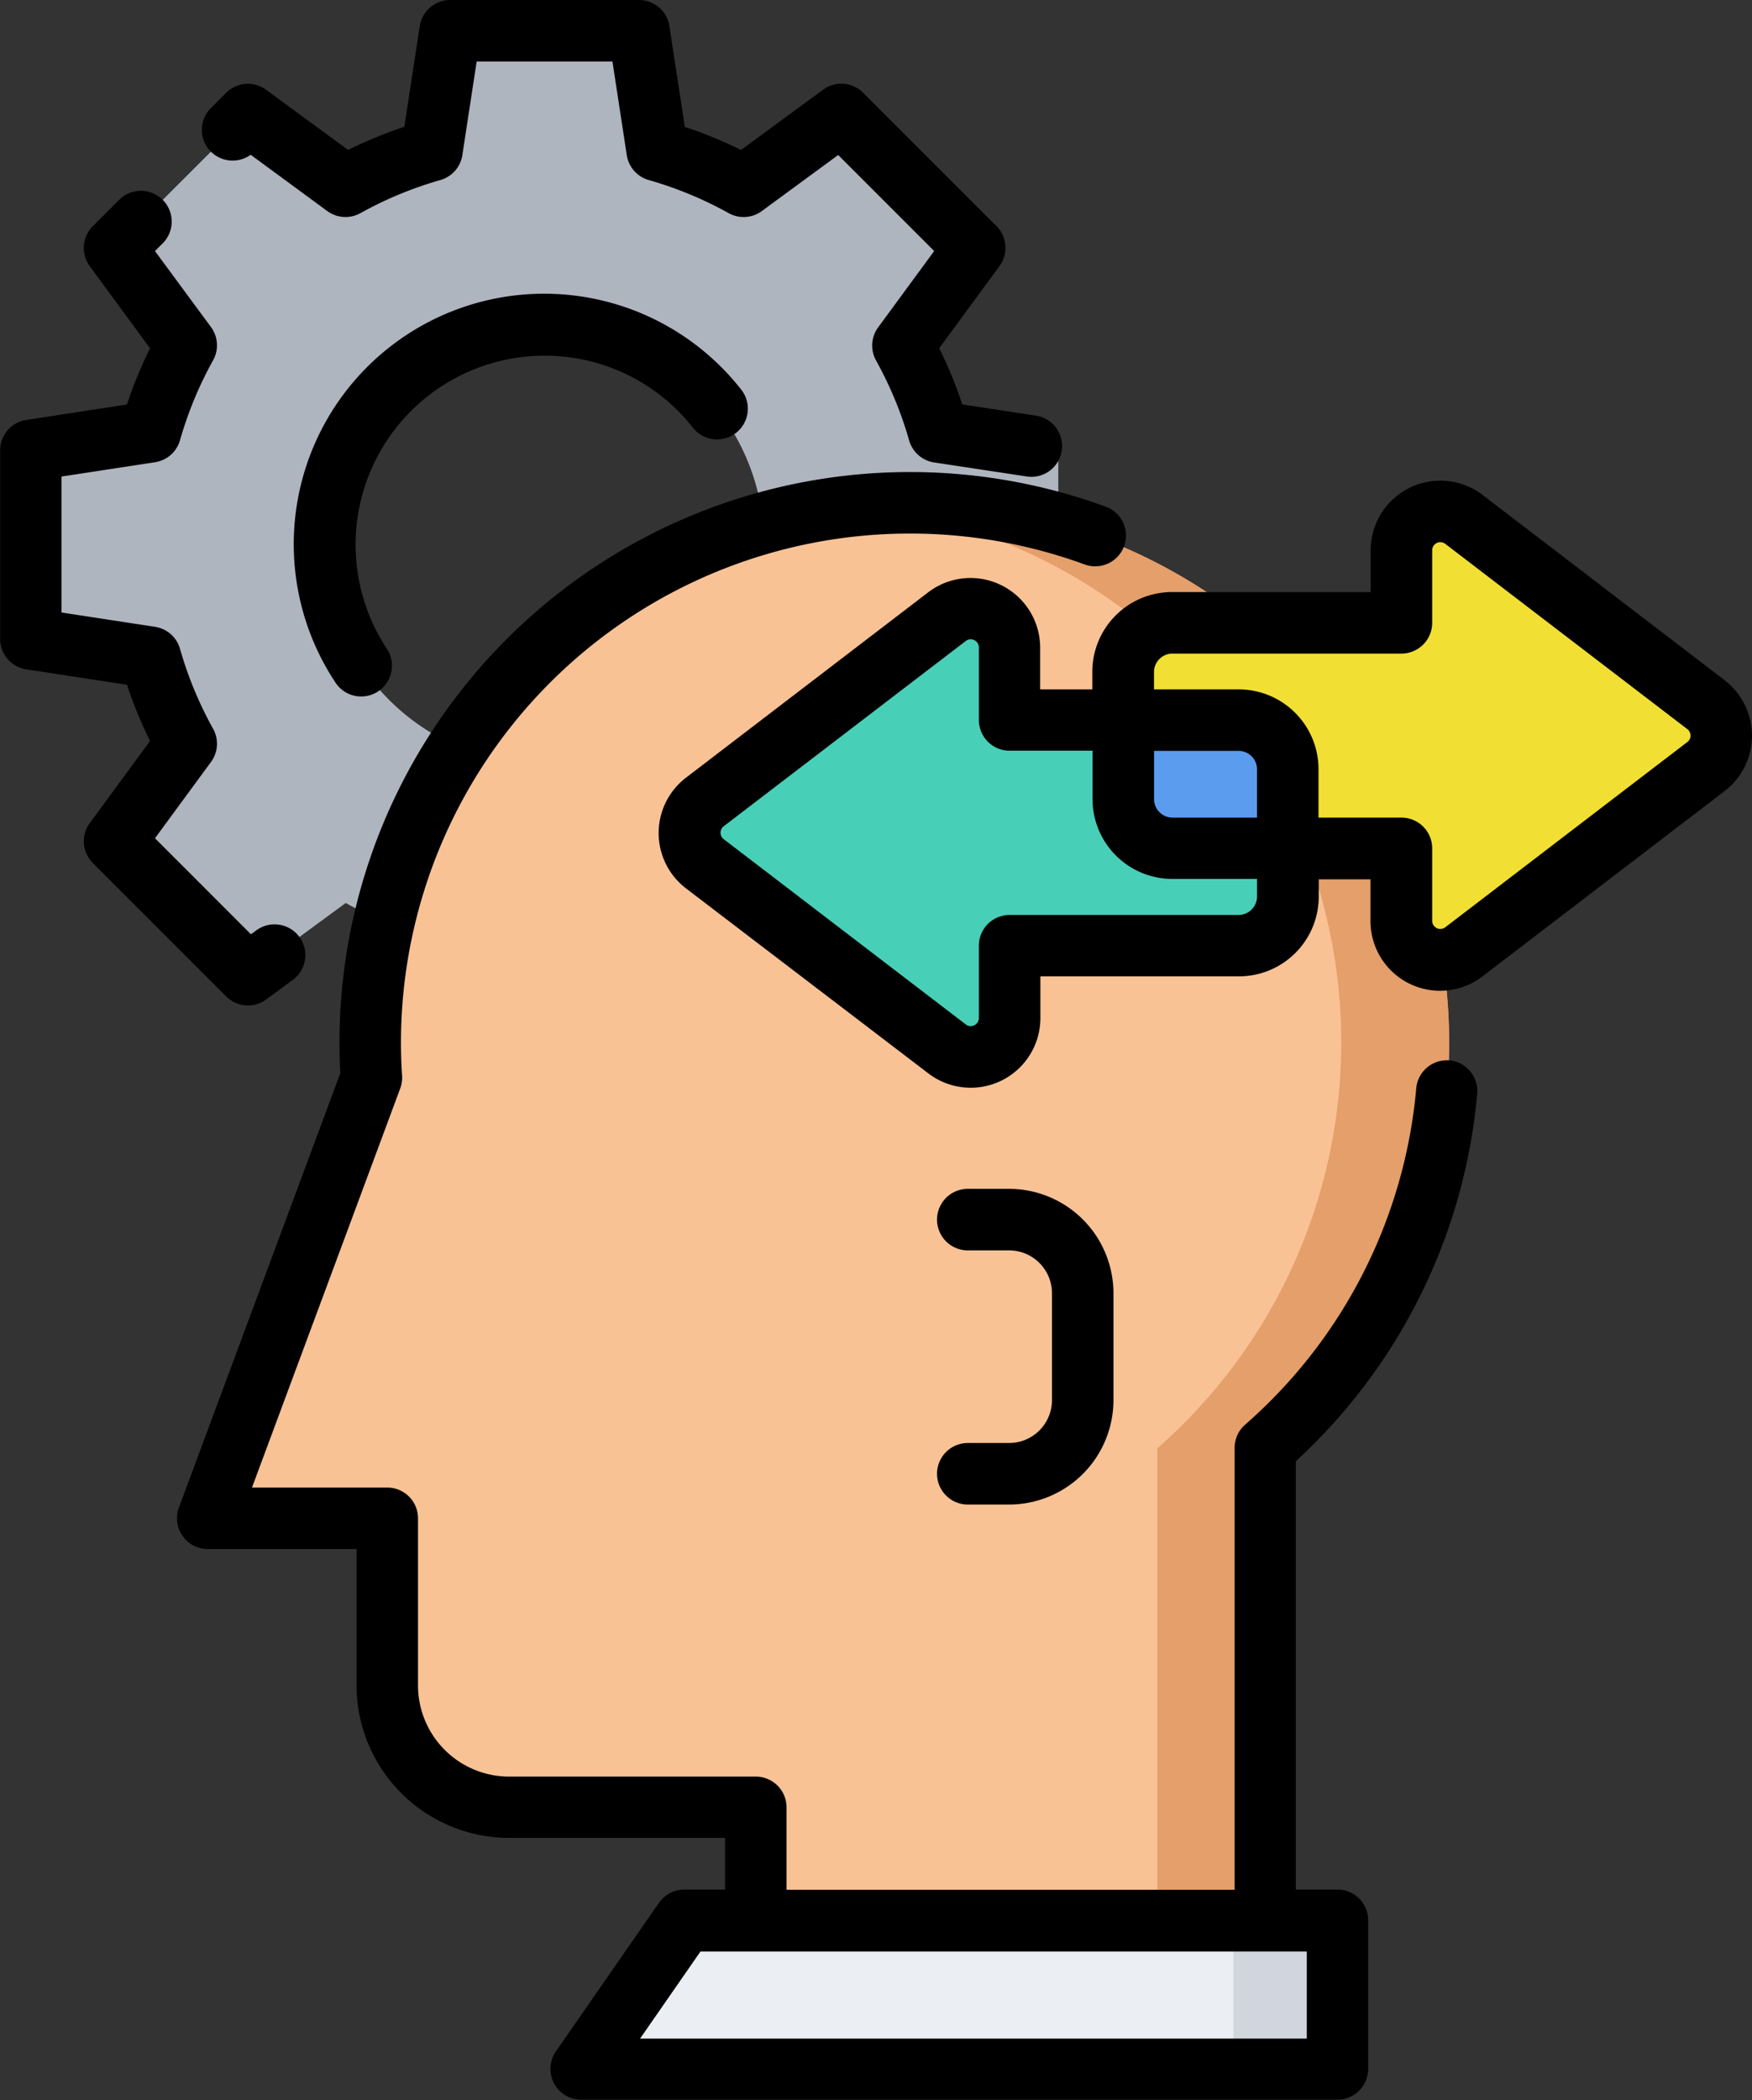 <svg xmlns="http://www.w3.org/2000/svg" width="37.927" height="45.455" viewBox="0 0 37.927 45.455">
  <rect x="0" y="0" width="37.927" height="45.455" fill="#333333" stroke="none"/>
  <g id="behavior" transform="translate(-42.395)">
    <g id="Group_27" data-name="Group 27" transform="translate(43.061 0.666)">
      <g id="Group_25" data-name="Group 25" transform="translate(0)">
        <path id="Path_323" data-name="Path 323" d="M72.139,20.663V16.581l-2.591-.4a8.819,8.819,0,0,0-.775-1.871L70.325,12.2,67.438,9.314l-2.113,1.552a8.819,8.819,0,0,0-1.871-.775l-.4-2.591H58.976l-.4,2.591a8.819,8.819,0,0,0-1.871.775L54.6,9.314,51.709,12.2l1.552,2.113a8.819,8.819,0,0,0-.775,1.871l-2.591.4v4.082l2.591.4a8.819,8.819,0,0,0,.775,1.871l-1.552,2.113L54.6,27.93l2.113-1.552a8.817,8.817,0,0,0,1.871.775l.4,2.591h4.082l.4-2.591a8.817,8.817,0,0,0,1.871-.775l2.113,1.552,2.887-2.887-1.552-2.113a8.819,8.819,0,0,0,.775-1.871ZM61.017,23.377a4.755,4.755,0,1,1,4.755-4.755A4.755,4.755,0,0,1,61.017,23.377Z" transform="translate(-49.895 -7.5)" fill="#afb5bf"/>
      </g>
      <path id="Path_324" data-name="Path 324" d="M119.923,134.307a11.677,11.677,0,1,0-23.354,0c0,.258.009.514.026.767l-3.542,9.536h3.886v3.618a2.637,2.637,0,0,0,2.637,2.637h5.344v5.667h11.027V143.083A11.648,11.648,0,0,0,119.923,134.307Z" transform="translate(-89.221 -112.409)" fill="#f9c295"/>
      <path id="Path_325" data-name="Path 325" d="M252.194,122.631q-.592,0-1.168.058a11.677,11.677,0,0,1,6.533,20.4v13.449H259.9V143.084a11.676,11.676,0,0,0-7.7-20.453Z" transform="translate(-233.17 -112.41)" fill="#e59f6a"/>
      <path id="Path_326" data-name="Path 326" d="M184.136,471.494h16.371v-3.216h-14.14Z" transform="translate(-172.218 -427.371)" fill="#ebeef2"/>
      <rect id="Rectangle_13" data-name="Rectangle 13" width="2.256" height="3.216" transform="translate(26.033 40.907)" fill="#d1d6de"/>
      <g id="Group_26" data-name="Group 26" transform="translate(14.267 10.402)">
        <path id="Path_327" data-name="Path 327" d="M323.67,134.2l5.239-4.009a.842.842,0,0,0,0-1.338l-5.239-4.009a.842.842,0,0,0-1.354.669v1.568h-4.962a1.06,1.06,0,0,0-1.06,1.06V130.9a1.06,1.06,0,0,0,1.06,1.06h4.962v1.568A.842.842,0,0,0,323.67,134.2Z" transform="translate(-306.911 -124.67)" fill="#f2df33"/>
        <path id="Path_328" data-name="Path 328" d="M216.169,157.936l-5.239-4.009a.842.842,0,0,1,0-1.338l5.239-4.009a.842.842,0,0,1,1.354.669v1.568h4.962a1.06,1.06,0,0,1,1.06,1.06v2.762a1.06,1.06,0,0,1-1.06,1.06h-4.962v1.568A.842.842,0,0,1,216.169,157.936Z" transform="translate(-210.6 -146.299)" fill="#48cfb7"/>
        <path id="Path_329" data-name="Path 329" d="M319.857,176.627a1.06,1.06,0,0,0-1.06-1.06h-2.5v1.715a1.06,1.06,0,0,0,1.06,1.06h2.5Z" transform="translate(-306.912 -171.048)" fill="#5c9cee"/>
      </g>
    </g>
    <g id="Group_28" data-name="Group 28" transform="translate(42.395)">
      <path id="Path_330" data-name="Path 330" d="M92.583,3.351,94.24,4.568a.666.666,0,0,0,.718.045,8.168,8.168,0,0,1,1.73-.716.666.666,0,0,0,.476-.54l.31-2.026h2.939l.31,2.026a.666.666,0,0,0,.476.54,8.164,8.164,0,0,1,1.73.716.666.666,0,0,0,.718-.045L105.3,3.355l2.078,2.078-1.213,1.652a.666.666,0,0,0-.045.718,8.167,8.167,0,0,1,.716,1.73.666.666,0,0,0,.54.476l1.981.3a.666.666,0,1,0,.2-1.316l-1.57-.24a9.513,9.513,0,0,0-.5-1.217l1.305-1.777a.666.666,0,0,0-.066-.865l-2.887-2.887a.666.666,0,0,0-.865-.066l-1.777,1.305a9.517,9.517,0,0,0-1.217-.5l-.334-2.18A.666.666,0,0,0,100.984,0H96.9a.666.666,0,0,0-.658.565l-.334,2.18a9.517,9.517,0,0,0-1.217.5L92.915,1.943a.666.666,0,0,0-.865.066l-.34.34a.666.666,0,0,0,.872,1Z" transform="translate(-87.155)"/>
      <path id="Path_331" data-name="Path 331" d="M47.762,64.148a.664.664,0,0,0,.394-.129l.559-.411a.666.666,0,1,0-.788-1.073l-.1.072L45.75,60.529l1.213-1.652a.666.666,0,0,0,.045-.718,8.166,8.166,0,0,1-.716-1.73.666.666,0,0,0-.54-.476l-2.026-.31V52.7l2.026-.31a.666.666,0,0,0,.54-.476,8.166,8.166,0,0,1,.716-1.73.666.666,0,0,0-.045-.718L45.75,47.82l.167-.167a.666.666,0,1,0-.942-.942l-.571.571a.666.666,0,0,0-.066.865l1.305,1.777a9.527,9.527,0,0,0-.5,1.217l-2.18.334a.666.666,0,0,0-.565.658v4.082a.666.666,0,0,0,.565.658l2.18.334a9.522,9.522,0,0,0,.5,1.217L44.339,60.2a.666.666,0,0,0,.066.865l2.887,2.887A.665.665,0,0,0,47.762,64.148Z" transform="translate(-42.395 -42.386)"/>
      <path id="Path_332" data-name="Path 332" d="M119.535,73.051a4.071,4.071,0,0,1,3.207,1.552.666.666,0,1,0,1.044-.827A5.421,5.421,0,0,0,115,80.112a.666.666,0,1,0,1.113-.731,4.09,4.09,0,0,1,3.421-6.33Z" transform="translate(-107.747 -65.352)"/>
      <path id="Path_333" data-name="Path 333" d="M113.1,127.861a.666.666,0,0,0-.722.6,10.954,10.954,0,0,1-3.705,7.284.666.666,0,0,0-.227.5v9.568h-9.7v-1.785a.666.666,0,0,0-.666-.666H92.74a1.974,1.974,0,0,1-1.972-1.972v-3.618a.666.666,0,0,0-.666-.666H87.174l3.209-8.638a.666.666,0,0,0,.04-.276c-.016-.242-.024-.485-.024-.723a11.019,11.019,0,0,1,14.784-10.348.666.666,0,1,0,.456-1.251,12.351,12.351,0,0,0-16.571,11.6c0,.22.006.443.018.667l-3.493,9.4a.666.666,0,0,0,.624.9h3.22v2.952a3.307,3.307,0,0,0,3.3,3.3h4.678v1.119h-.884a.666.666,0,0,0-.547.286l-2.231,3.216a.666.666,0,0,0,.547,1.045h16.371a.666.666,0,0,0,.666-.666v-3.216a.666.666,0,0,0-.666-.666h-.9v-9.271a12.275,12.275,0,0,0,3.927-7.963A.666.666,0,0,0,113.1,127.861Zm-3.091,21.172H95.575l1.307-1.884h13.126v1.884Z" transform="translate(-81.719 -104.91)"/>
      <path id="Path_334" data-name="Path 334" d="M226.168,121.491l-5.239-4.009a1.508,1.508,0,0,0-2.425,1.2v.9h-4.3a1.728,1.728,0,0,0-1.726,1.726v.381h-1.129v-.9a1.508,1.508,0,0,0-2.425-1.2l-5.239,4.009a1.508,1.508,0,0,0,0,2.4L208.929,130a1.508,1.508,0,0,0,2.425-1.2v-.9h4.3a1.728,1.728,0,0,0,1.726-1.726V125.8H218.5v.9a1.507,1.507,0,0,0,2.425,1.2l5.239-4.009a1.508,1.508,0,0,0,0-2.4Zm-10.124,2.973h-1.835a.4.4,0,0,1-.394-.394V123.02h1.835a.4.4,0,0,1,.394.394Zm-.394,2.107h-4.962a.666.666,0,0,0-.666.666V128.8a.176.176,0,0,1-.284.14l-5.239-4.009a.176.176,0,0,1,0-.28l5.239-4.009a.176.176,0,0,1,.284.14v1.568a.666.666,0,0,0,.666.666h1.795v1.049a1.728,1.728,0,0,0,1.726,1.726h1.835v.381A.4.4,0,0,1,215.65,126.571Zm9.709-3.743-5.239,4.009a.176.176,0,0,1-.284-.14v-1.567a.666.666,0,0,0-.666-.666h-1.795v-1.049a1.728,1.728,0,0,0-1.726-1.726h-1.835v-.381a.4.4,0,0,1,.394-.394h4.962a.666.666,0,0,0,.666-.666V118.68a.176.176,0,0,1,.284-.14l5.239,4.009a.176.176,0,0,1,0,.28Z" transform="translate(-188.832 -106.768)"/>
      <path id="Path_335" data-name="Path 335" d="M272.448,295.319h-.894a.666.666,0,1,0,0,1.332h.894a2.262,2.262,0,0,0,2.259-2.259v-2.315a2.262,2.262,0,0,0-2.259-2.259h-.894a.666.666,0,1,0,0,1.332h.894a.929.929,0,0,1,.928.928v2.315A.929.929,0,0,1,272.448,295.319Z" transform="translate(-250.603 -264.087)"/>
    </g>
  </g>
</svg>
